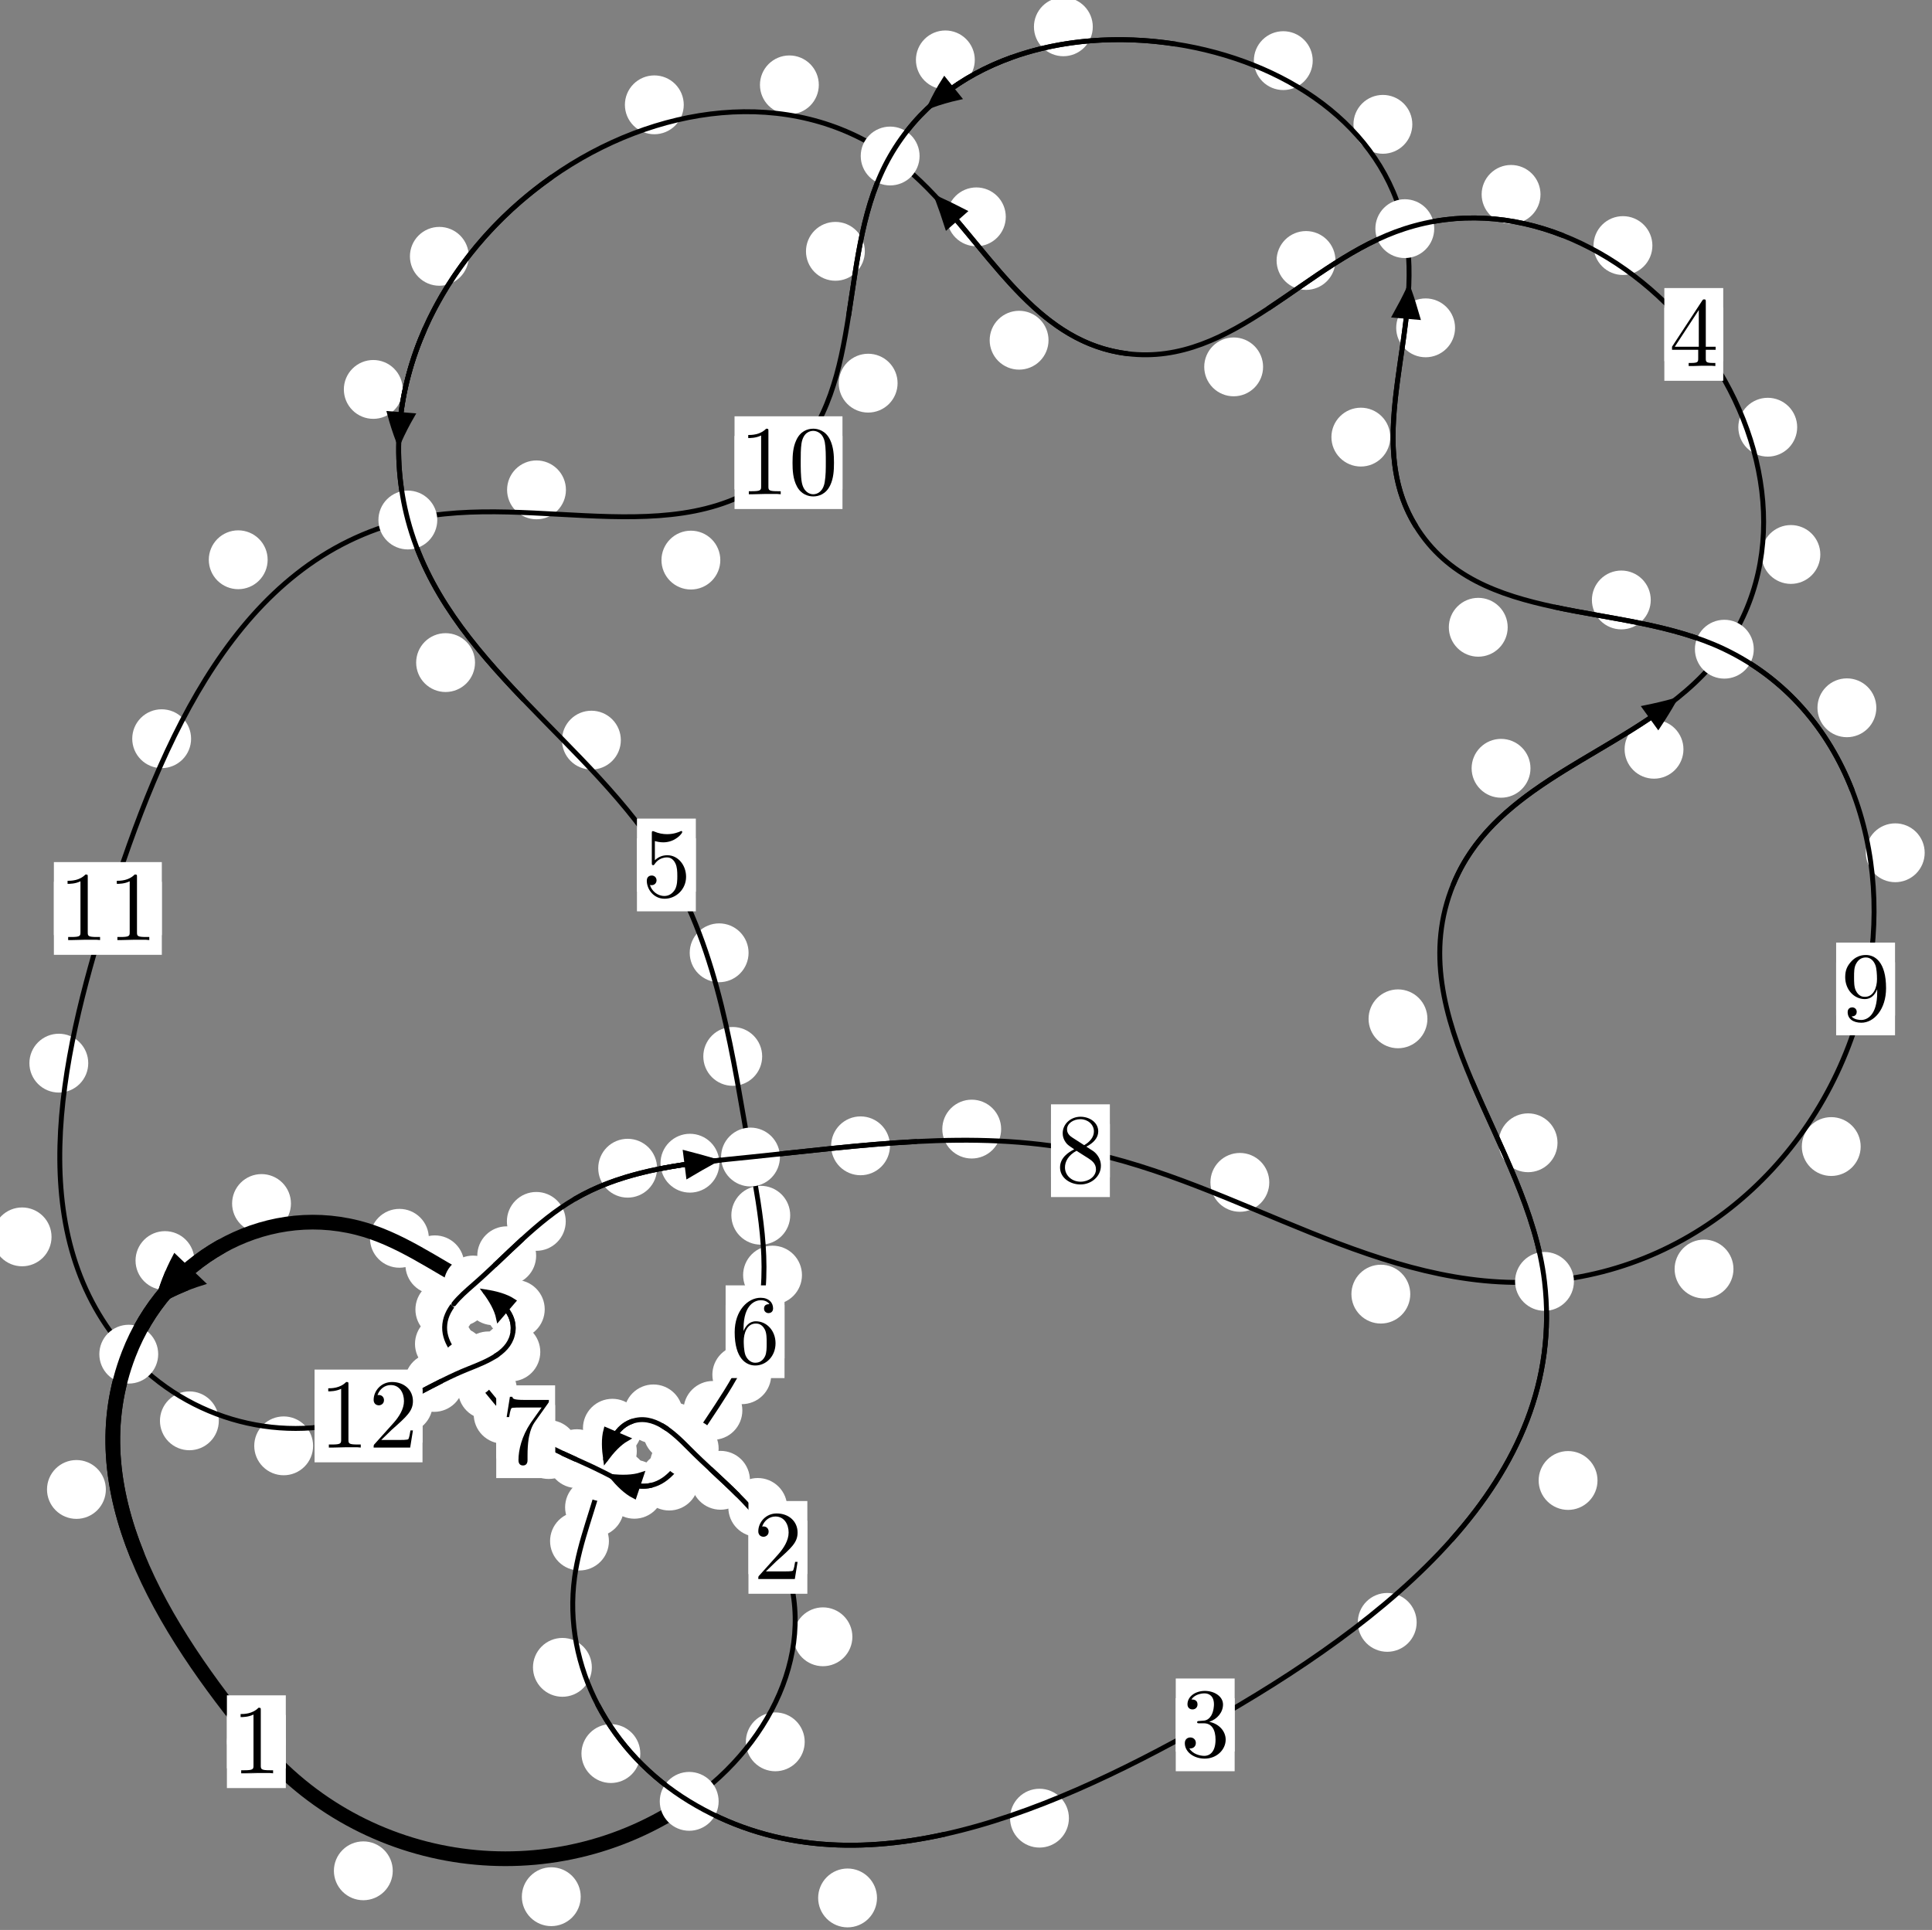 <?xml version="1.0"?>
<!-- Created by MetaPost 1.999 on 2021.07.06:0005 -->
<svg version="1.1" xmlns="http://www.w3.org/2000/svg" xmlns:xlink="http://www.w3.org/1999/xlink" width="196.227" height="196.067" viewBox="0 0 196.227 196.067">
<rect x="0" y="0" width="196.227" height="196.067" fill="#808080" stroke="none"/>
<!-- Original BoundingBox: -70.743317 -12.801743 125.484146 183.265686 -->
  <defs>
    <g transform="scale(0.01,0.01)" id="GLYPHcmr10_48">
      <path style="fill-rule: evenodd;" d="M460 -320C460 -400,455 -480,420 -554C374 -650,292 -666,250 -666C190 -666,117 -640,76 -547C44 -478,39 -400,39 -320C39 -245,43 -155,84 -79C127 2,200 22,249 22C303 22,379 1,423 -94C455 -163,460 -241,460 -320M249 -0C210 -0,151 -25,133 -121C122 -181,122 -273,122 -332C122 -396,122 -462,130 -516C149 -635,224 -644,249 -644C282 -644,348 -626,367 -527C377 -471,377 -395,377 -332C377 -257,377 -189,366 -125C351 -30,294 -0,249 -0"></path>
    </g>
    <g transform="scale(0.01,0.01)" id="GLYPHcmr10_49">
      <path style="fill-rule: evenodd;" d="M294 -640C294 -664,294 -666,271 -666C209 -602,121 -602,89 -602L89 -571C109 -571,168 -571,220 -597L220 -79C220 -43,217 -31,127 -31L95 -31L95 -0L257 -0L130 -3L217 -3L257 -3L297 -3L384 -3L419 -0L419 -31L387 -31C297 -31,294 -42,294 -79"></path>
    </g>
    <g transform="scale(0.01,0.01)" id="GLYPHcmr10_50">
      <path style="fill-rule: evenodd;" d="M127 -77L233 -180C389 -318,449 -372,449 -472C449 -586,359 -666,237 -666C124 -666,50 -574,50 -485C50 -429,100 -429,103 -429C120 -429,155 -441,155 -482C155 -508,137 -534,102 -534C94 -534,92 -534,89 -533C112 -598,166 -635,224 -635C315 -635,358 -554,358 -472C358 -392,308 -313,253 -251L61 -37C50 -26,50 -24,50 -0L421 -0L449 -174L424 -174C419 -144,412 -100,402 -85C395 -77,329 -77,307 -77"></path>
    </g>
    <g transform="scale(0.01,0.01)" id="GLYPHcmr10_51">
      <path style="fill-rule: evenodd;" d="M290 -352C372 -379,430 -449,430 -528C430 -610,342 -666,246 -666C145 -666,69 -606,69 -530C69 -497,91 -478,120 -478C151 -478,171 -500,171 -529C171 -579,124 -579,109 -579C140 -628,206 -641,242 -641C283 -641,338 -619,338 -529C338 -517,336 -459,310 -415C280 -367,246 -364,221 -363C213 -362,189 -360,182 -360C174 -359,167 -358,167 -348C167 -337,174 -337,191 -337L235 -337C317 -337,354 -269,354 -171C354 -35,285 -6,241 -6C198 -6,123 -23,88 -82C123 -77,154 -99,154 -137C154 -173,127 -193,98 -193C74 -193,42 -179,42 -135C42 -44,135 22,244 22C366 22,457 -69,457 -171C457 -253,394 -331,290 -352"></path>
    </g>
    <g transform="scale(0.01,0.01)" id="GLYPHcmr10_52">
      <path style="fill-rule: evenodd;" d="M294 -165L294 -78C294 -42,292 -31,218 -31L197 -31L197 -0L332 -0L238 -3L290 -3L332 -3L374 -3L427 -3L468 -0L468 -31L447 -31C373 -31,371 -42,371 -78L371 -165L471 -165L471 -196L371 -196L371 -651C371 -671,371 -677,355 -677C346 -677,343 -677,335 -665L28 -196L28 -165M300 -196L56 -196L300 -569"></path>
    </g>
    <g transform="scale(0.01,0.01)" id="GLYPHcmr10_53">
      <path style="fill-rule: evenodd;" d="M449 -201C449 -320,367 -420,259 -420C211 -420,168 -404,132 -369L132 -564C152 -558,185 -551,217 -551C340 -551,410 -642,410 -655C410 -661,407 -666,400 -666C399 -666,397 -666,392 -663C372 -654,323 -634,256 -634C216 -634,170 -641,123 -662C115 -665,113 -665,111 -665C101 -665,101 -657,101 -641L101 -345C101 -327,101 -319,115 -319C122 -319,124 -322,128 -328C139 -344,176 -398,257 -398C309 -398,334 -352,342 -334C358 -297,360 -258,360 -208C360 -173,360 -113,336 -71C312 -32,275 -6,229 -6C156 -6,99 -59,82 -118C85 -117,88 -116,99 -116C132 -116,149 -141,149 -165C149 -189,132 -214,99 -214C85 -214,50 -207,50 -161C50 -75,119 22,231 22C347 22,449 -74,449 -201"></path>
    </g>
    <g transform="scale(0.01,0.01)" id="GLYPHcmr10_54">
      <path style="fill-rule: evenodd;" d="M132 -328L132 -352C132 -605,256 -641,307 -641C331 -641,373 -635,395 -601C380 -601,340 -601,340 -556C340 -525,364 -510,386 -510C402 -510,432 -519,432 -558C432 -618,388 -666,305 -666C177 -666,42 -537,42 -316C42 -49,158 22,251 22C362 22,457 -72,457 -204C457 -331,368 -427,257 -427C189 -427,152 -376,132 -328M251 -6C188 -6,158 -66,152 -81C134 -128,134 -208,134 -226C134 -304,166 -404,256 -404C272 -404,318 -404,349 -342C367 -305,367 -254,367 -205C367 -157,367 -107,350 -71C320 -11,274 -6,251 -6"></path>
    </g>
    <g transform="scale(0.01,0.01)" id="GLYPHcmr10_55">
      <path style="fill-rule: evenodd;" d="M476 -609C485 -621,485 -623,485 -644L242 -644C120 -644,118 -657,114 -676L89 -676L56 -470L81 -470C84 -486,93 -549,106 -561C113 -567,191 -567,204 -567L411 -567C400 -551,321 -442,299 -409C209 -274,176 -135,176 -33C176 -23,176 22,222 22C268 22,268 -23,268 -33L268 -84C268 -139,271 -194,279 -248C283 -271,297 -357,341 -419"></path>
    </g>
    <g transform="scale(0.01,0.01)" id="GLYPHcmr10_56">
      <path style="fill-rule: evenodd;" d="M163 -457C117 -487,113 -521,113 -538C113 -599,178 -641,249 -641C322 -641,386 -589,386 -517C386 -460,347 -412,287 -377M309 -362C381 -399,430 -451,430 -517C430 -609,341 -666,250 -666C150 -666,69 -592,69 -499C69 -481,71 -436,113 -389C124 -377,161 -352,186 -335C128 -306,42 -250,42 -151C42 -45,144 22,249 22C362 22,457 -61,457 -168C457 -204,446 -249,408 -291C389 -312,373 -322,309 -362M209 -320L332 -242C360 -223,407 -193,407 -132C407 -58,332 -6,250 -6C164 -6,92 -68,92 -151C92 -209,124 -273,209 -320"></path>
    </g>
    <g transform="scale(0.01,0.01)" id="GLYPHcmr10_57">
      <path style="fill-rule: evenodd;" d="M367 -318L367 -286C367 -52,263 -6,205 -6C188 -6,134 -8,107 -42C151 -42,159 -71,159 -88C159 -119,135 -134,113 -134C97 -134,67 -125,67 -86C67 -19,121 22,206 22C335 22,457 -114,457 -329C457 -598,342 -666,253 -666C198 -666,149 -648,106 -603C65 -558,42 -516,42 -441C42 -316,130 -218,242 -218C303 -218,344 -260,367 -318M243 -241C227 -241,181 -241,150 -304C132 -341,132 -391,132 -440C132 -494,132 -541,153 -578C180 -628,218 -641,253 -641C299 -641,332 -607,349 -562C361 -530,365 -467,365 -421C365 -338,331 -241,243 -241"></path>
    </g>
  </defs>
  <path d="M39.891 190.057C39.891 189.264,39.576 188.504,39.016 187.943C38.455 187.383,37.695 187.068,36.902 187.068C36.109 187.068,35.349 187.383,34.789 187.943C34.228 188.504,33.913 189.264,33.913 190.057C33.913 190.849,34.228 191.609,34.789 192.17C35.349 192.73,36.109 193.045,36.902 193.045C37.695 193.045,38.455 192.73,39.016 192.17C39.576 191.609,39.891 190.849,39.891 190.057Z" style="fill: rgb(100%,100%,100%);stroke: none;"></path>
  <path d="M29.026 176.941C29.026 176.148,28.711 175.388,28.151 174.827C27.59 174.267,26.83 173.952,26.037 173.952C25.245 173.952,24.484 174.267,23.924 174.827C23.363 175.388,23.049 176.148,23.049 176.941C23.049 177.733,23.363 178.493,23.924 179.054C24.484 179.614,25.245 179.929,26.037 179.929C26.83 179.929,27.59 179.614,28.151 179.054C28.711 178.493,29.026 177.733,29.026 176.941Z" style="fill: rgb(100%,100%,100%);stroke: none;"></path>
  <path d="M81.731 176.954C81.731 176.161,81.416 175.401,80.856 174.84C80.295 174.28,79.535 173.965,78.743 173.965C77.95 173.965,77.19 174.28,76.629 174.84C76.069 175.401,75.754 176.161,75.754 176.954C75.754 177.746,76.069 178.507,76.629 179.067C77.19 179.628,77.95 179.943,78.743 179.943C79.535 179.943,80.295 179.628,80.856 179.067C81.416 178.507,81.731 177.746,81.731 176.954Z" style="fill: rgb(100%,100%,100%);stroke: none;"></path>
  <path d="M58.981 192.688C58.981 191.895,58.666 191.135,58.105 190.574C57.545 190.014,56.785 189.699,55.992 189.699C55.199 189.699,54.439 190.014,53.879 190.574C53.318 191.135,53.003 191.895,53.003 192.688C53.003 193.48,53.318 194.241,53.879 194.801C54.439 195.361,55.199 195.676,55.992 195.676C56.785 195.676,57.545 195.361,58.105 194.801C58.666 194.241,58.981 193.48,58.981 192.688Z" style="fill: rgb(100%,100%,100%);stroke: none;"></path>
  <path d="M79.952 153.142C79.952 152.349,79.637 151.589,79.076 151.028C78.516 150.468,77.756 150.153,76.963 150.153C76.17 150.153,75.41 150.468,74.85 151.028C74.289 151.589,73.974 152.349,73.974 153.142C73.974 153.934,74.289 154.695,74.85 155.255C75.41 155.815,76.17 156.13,76.963 156.13C77.756 156.13,78.516 155.815,79.076 155.255C79.637 154.695,79.952 153.934,79.952 153.142Z" style="fill: rgb(100%,100%,100%);stroke: none;"></path>
  <path d="M86.573 166.283C86.573 165.49,86.258 164.73,85.698 164.17C85.137 163.609,84.377 163.294,83.584 163.294C82.792 163.294,82.032 163.609,81.471 164.17C80.911 164.73,80.596 165.49,80.596 166.283C80.596 167.076,80.911 167.836,81.471 168.396C82.032 168.957,82.792 169.272,83.584 169.272C84.377 169.272,85.137 168.957,85.698 168.396C86.258 167.836,86.573 167.076,86.573 166.283Z" style="fill: rgb(100%,100%,100%);stroke: none;"></path>
  <path d="M71.31 145.456C71.31 144.663,70.995 143.903,70.434 143.343C69.874 142.782,69.114 142.467,68.321 142.467C67.528 142.467,66.768 142.782,66.208 143.343C65.647 143.903,65.332 144.663,65.332 145.456C65.332 146.249,65.647 147.009,66.208 147.569C66.768 148.13,67.528 148.445,68.321 148.445C69.114 148.445,69.874 148.13,70.434 147.569C70.995 147.009,71.31 146.249,71.31 145.456Z" style="fill: rgb(100%,100%,100%);stroke: none;"></path>
  <path d="M76.169 150.384C76.169 149.591,75.854 148.831,75.294 148.271C74.733 147.71,73.973 147.395,73.18 147.395C72.388 147.395,71.627 147.71,71.067 148.271C70.506 148.831,70.191 149.591,70.191 150.384C70.191 151.177,70.506 151.937,71.067 152.497C71.627 153.058,72.388 153.373,73.18 153.373C73.973 153.373,74.733 153.058,75.294 152.497C75.854 151.937,76.169 151.177,76.169 150.384Z" style="fill: rgb(100%,100%,100%);stroke: none;"></path>
  <path d="M65.187 145.094C65.187 144.302,64.872 143.542,64.312 142.981C63.751 142.421,62.991 142.106,62.198 142.106C61.406 142.106,60.645 142.421,60.085 142.981C59.525 143.542,59.21 144.302,59.21 145.094C59.21 145.887,59.525 146.647,60.085 147.208C60.645 147.768,61.406 148.083,62.198 148.083C62.991 148.083,63.751 147.768,64.312 147.208C64.872 146.647,65.187 145.887,65.187 145.094Z" style="fill: rgb(100%,100%,100%);stroke: none;"></path>
  <path d="M69.354 143.639C69.354 142.846,69.04 142.086,68.479 141.525C67.919 140.965,67.158 140.65,66.366 140.65C65.573 140.65,64.813 140.965,64.252 141.525C63.692 142.086,63.377 142.846,63.377 143.639C63.377 144.431,63.692 145.191,64.252 145.752C64.813 146.312,65.573 146.627,66.366 146.627C67.158 146.627,67.919 146.312,68.479 145.752C69.04 145.191,69.354 144.431,69.354 143.639Z" style="fill: rgb(100%,100%,100%);stroke: none;"></path>
  <path d="M63.374 153.13C63.374 152.338,63.059 151.578,62.498 151.017C61.938 150.457,61.178 150.142,60.385 150.142C59.592 150.142,58.832 150.457,58.272 151.017C57.711 151.578,57.396 152.338,57.396 153.13C57.396 153.923,57.711 154.683,58.272 155.244C58.832 155.804,59.592 156.119,60.385 156.119C61.178 156.119,61.938 155.804,62.498 155.244C63.059 154.683,63.374 153.923,63.374 153.13Z" style="fill: rgb(100%,100%,100%);stroke: none;"></path>
  <path d="M64.677 147.432C64.677 146.639,64.362 145.879,63.801 145.319C63.241 144.758,62.48 144.443,61.688 144.443C60.895 144.443,60.135 144.758,59.574 145.319C59.014 145.879,58.699 146.639,58.699 147.432C58.699 148.225,59.014 148.985,59.574 149.546C60.135 150.106,60.895 150.421,61.688 150.421C62.48 150.421,63.241 150.106,63.801 149.546C64.362 148.985,64.677 148.225,64.677 147.432Z" style="fill: rgb(100%,100%,100%);stroke: none;"></path>
  <path d="M60.111 169.388C60.111 168.595,59.796 167.835,59.235 167.274C58.675 166.714,57.915 166.399,57.122 166.399C56.329 166.399,55.569 166.714,55.009 167.274C54.448 167.835,54.133 168.595,54.133 169.388C54.133 170.18,54.448 170.941,55.009 171.501C55.569 172.062,56.329 172.376,57.122 172.376C57.915 172.376,58.675 172.062,59.235 171.501C59.796 170.941,60.111 170.18,60.111 169.388Z" style="fill: rgb(100%,100%,100%);stroke: none;"></path>
  <path d="M61.846 156.557C61.846 155.765,61.531 155.004,60.971 154.444C60.41 153.883,59.65 153.568,58.858 153.568C58.065 153.568,57.305 153.883,56.744 154.444C56.184 155.004,55.869 155.765,55.869 156.557C55.869 157.35,56.184 158.11,56.744 158.671C57.305 159.231,58.065 159.546,58.858 159.546C59.65 159.546,60.41 159.231,60.971 158.671C61.531 158.11,61.846 157.35,61.846 156.557Z" style="fill: rgb(100%,100%,100%);stroke: none;"></path>
  <path d="M89.074 192.813C89.074 192.02,88.759 191.26,88.199 190.7C87.639 190.139,86.878 189.824,86.086 189.824C85.293 189.824,84.533 190.139,83.972 190.7C83.412 191.26,83.097 192.02,83.097 192.813C83.097 193.606,83.412 194.366,83.972 194.926C84.533 195.487,85.293 195.802,86.086 195.802C86.878 195.802,87.639 195.487,88.199 194.926C88.759 194.366,89.074 193.606,89.074 192.813Z" style="fill: rgb(100%,100%,100%);stroke: none;"></path>
  <path d="M65.034 178.147C65.034 177.354,64.719 176.594,64.158 176.034C63.598 175.473,62.838 175.158,62.045 175.158C61.252 175.158,60.492 175.473,59.932 176.034C59.371 176.594,59.056 177.354,59.056 178.147C59.056 178.94,59.371 179.7,59.932 180.26C60.492 180.821,61.252 181.136,62.045 181.136C62.838 181.136,63.598 180.821,64.158 180.26C64.719 179.7,65.034 178.94,65.034 178.147Z" style="fill: rgb(100%,100%,100%);stroke: none;"></path>
  <path d="M143.885 164.819C143.885 164.026,143.57 163.266,143.01 162.705C142.45 162.145,141.689 161.83,140.897 161.83C140.104 161.83,139.344 162.145,138.783 162.705C138.223 163.266,137.908 164.026,137.908 164.819C137.908 165.611,138.223 166.371,138.783 166.932C139.344 167.492,140.104 167.807,140.897 167.807C141.689 167.807,142.45 167.492,143.01 166.932C143.57 166.371,143.885 165.611,143.885 164.819Z" style="fill: rgb(100%,100%,100%);stroke: none;"></path>
  <path d="M108.566 184.708C108.566 183.916,108.251 183.156,107.69 182.595C107.13 182.035,106.37 181.72,105.577 181.72C104.784 181.72,104.024 182.035,103.464 182.595C102.903 183.156,102.588 183.916,102.588 184.708C102.588 185.501,102.903 186.261,103.464 186.822C104.024 187.382,104.784 187.697,105.577 187.697C106.37 187.697,107.13 187.382,107.69 186.822C108.251 186.261,108.566 185.501,108.566 184.708Z" style="fill: rgb(100%,100%,100%);stroke: none;"></path>
  <path d="M158.191 116.096C158.191 115.303,157.876 114.543,157.316 113.982C156.755 113.422,155.995 113.107,155.202 113.107C154.41 113.107,153.649 113.422,153.089 113.982C152.528 114.543,152.214 115.303,152.214 116.096C152.214 116.888,152.528 117.649,153.089 118.209C153.649 118.77,154.41 119.084,155.202 119.084C155.995 119.084,156.755 118.77,157.316 118.209C157.876 117.649,158.191 116.888,158.191 116.096Z" style="fill: rgb(100%,100%,100%);stroke: none;"></path>
  <path d="M162.254 150.403C162.254 149.61,161.939 148.85,161.378 148.289C160.818 147.729,160.058 147.414,159.265 147.414C158.472 147.414,157.712 147.729,157.152 148.289C156.591 148.85,156.276 149.61,156.276 150.403C156.276 151.195,156.591 151.956,157.152 152.516C157.712 153.077,158.472 153.392,159.265 153.392C160.058 153.392,160.818 153.077,161.378 152.516C161.939 151.956,162.254 151.195,162.254 150.403Z" style="fill: rgb(100%,100%,100%);stroke: none;"></path>
  <path d="M155.446 78.052C155.446 77.259,155.131 76.499,154.57 75.939C154.01 75.378,153.25 75.063,152.457 75.063C151.664 75.063,150.904 75.378,150.344 75.939C149.783 76.499,149.468 77.259,149.468 78.052C149.468 78.845,149.783 79.605,150.344 80.165C150.904 80.726,151.664 81.041,152.457 81.041C153.25 81.041,154.01 80.726,154.57 80.165C155.131 79.605,155.446 78.845,155.446 78.052Z" style="fill: rgb(100%,100%,100%);stroke: none;"></path>
  <path d="M144.978 103.503C144.978 102.71,144.663 101.95,144.103 101.39C143.542 100.829,142.782 100.514,141.99 100.514C141.197 100.514,140.437 100.829,139.876 101.39C139.316 101.95,139.001 102.71,139.001 103.503C139.001 104.296,139.316 105.056,139.876 105.616C140.437 106.177,141.197 106.492,141.99 106.492C142.782 106.492,143.542 106.177,144.103 105.616C144.663 105.056,144.978 104.296,144.978 103.503Z" style="fill: rgb(100%,100%,100%);stroke: none;"></path>
  <path d="M184.884 56.329C184.884 55.537,184.569 54.777,184.009 54.216C183.448 53.656,182.688 53.341,181.895 53.341C181.103 53.341,180.343 53.656,179.782 54.216C179.222 54.777,178.907 55.537,178.907 56.329C178.907 57.122,179.222 57.882,179.782 58.443C180.343 59.003,181.103 59.318,181.895 59.318C182.688 59.318,183.448 59.003,184.009 58.443C184.569 57.882,184.884 57.122,184.884 56.329Z" style="fill: rgb(100%,100%,100%);stroke: none;"></path>
  <path d="M170.983 76.118C170.983 75.326,170.668 74.565,170.108 74.005C169.547 73.445,168.787 73.13,167.994 73.13C167.202 73.13,166.441 73.445,165.881 74.005C165.321 74.565,165.006 75.326,165.006 76.118C165.006 76.911,165.321 77.671,165.881 78.232C166.441 78.792,167.202 79.107,167.994 79.107C168.787 79.107,169.547 78.792,170.108 78.232C170.668 77.671,170.983 76.911,170.983 76.118Z" style="fill: rgb(100%,100%,100%);stroke: none;"></path>
  <path d="M167.828 24.948C167.828 24.155,167.513 23.395,166.952 22.835C166.392 22.274,165.632 21.959,164.839 21.959C164.046 21.959,163.286 22.274,162.726 22.835C162.165 23.395,161.85 24.155,161.85 24.948C161.85 25.741,162.165 26.501,162.726 27.061C163.286 27.622,164.046 27.937,164.839 27.937C165.632 27.937,166.392 27.622,166.952 27.061C167.513 26.501,167.828 25.741,167.828 24.948Z" style="fill: rgb(100%,100%,100%);stroke: none;"></path>
  <path d="M182.533 43.401C182.533 42.608,182.218 41.848,181.658 41.287C181.097 40.727,180.337 40.412,179.545 40.412C178.752 40.412,177.992 40.727,177.431 41.287C176.871 41.848,176.556 42.608,176.556 43.401C176.556 44.193,176.871 44.953,177.431 45.514C177.992 46.074,178.752 46.389,179.545 46.389C180.337 46.389,181.097 46.074,181.658 45.514C182.218 44.953,182.533 44.193,182.533 43.401Z" style="fill: rgb(100%,100%,100%);stroke: none;"></path>
  <path d="M135.636 26.463C135.636 25.67,135.322 24.91,134.761 24.349C134.201 23.789,133.44 23.474,132.648 23.474C131.855 23.474,131.095 23.789,130.534 24.349C129.974 24.91,129.659 25.67,129.659 26.463C129.659 27.255,129.974 28.016,130.534 28.576C131.095 29.136,131.855 29.451,132.648 29.451C133.44 29.451,134.201 29.136,134.761 28.576C135.322 28.016,135.636 27.255,135.636 26.463Z" style="fill: rgb(100%,100%,100%);stroke: none;"></path>
  <path d="M156.463 19.749C156.463 18.957,156.148 18.196,155.588 17.636C155.028 17.075,154.267 16.76,153.475 16.76C152.682 16.76,151.922 17.075,151.361 17.636C150.801 18.196,150.486 18.957,150.486 19.749C150.486 20.542,150.801 21.302,151.361 21.863C151.922 22.423,152.682 22.738,153.475 22.738C154.267 22.738,155.028 22.423,155.588 21.863C156.148 21.302,156.463 20.542,156.463 19.749Z" style="fill: rgb(100%,100%,100%);stroke: none;"></path>
  <path d="M106.495 34.563C106.495 33.77,106.18 33.01,105.62 32.45C105.059 31.889,104.299 31.574,103.506 31.574C102.714 31.574,101.953 31.889,101.393 32.45C100.833 33.01,100.518 33.77,100.518 34.563C100.518 35.356,100.833 36.116,101.393 36.676C101.953 37.237,102.714 37.552,103.506 37.552C104.299 37.552,105.059 37.237,105.62 36.676C106.18 36.116,106.495 35.356,106.495 34.563Z" style="fill: rgb(100%,100%,100%);stroke: none;"></path>
  <path d="M128.287 37.271C128.287 36.478,127.972 35.718,127.412 35.158C126.851 34.597,126.091 34.282,125.298 34.282C124.506 34.282,123.746 34.597,123.185 35.158C122.625 35.718,122.31 36.478,122.31 37.271C122.31 38.064,122.625 38.824,123.185 39.384C123.746 39.945,124.506 40.26,125.298 40.26C126.091 40.26,126.851 39.945,127.412 39.384C127.972 38.824,128.287 38.064,128.287 37.271Z" style="fill: rgb(100%,100%,100%);stroke: none;"></path>
  <path d="M83.164 8.622C83.164 7.829,82.849 7.069,82.289 6.508C81.728 5.948,80.968 5.633,80.175 5.633C79.383 5.633,78.622 5.948,78.062 6.508C77.501 7.069,77.186 7.829,77.186 8.622C77.186 9.414,77.501 10.174,78.062 10.735C78.622 11.295,79.383 11.61,80.175 11.61C80.968 11.61,81.728 11.295,82.289 10.735C82.849 10.174,83.164 9.414,83.164 8.622Z" style="fill: rgb(100%,100%,100%);stroke: none;"></path>
  <path d="M102.154 22.03C102.154 21.237,101.839 20.477,101.279 19.917C100.718 19.356,99.958 19.041,99.165 19.041C98.373 19.041,97.612 19.356,97.052 19.917C96.491 20.477,96.176 21.237,96.176 22.03C96.176 22.823,96.491 23.583,97.052 24.143C97.612 24.704,98.373 25.019,99.165 25.019C99.958 25.019,100.718 24.704,101.279 24.143C101.839 23.583,102.154 22.823,102.154 22.03Z" style="fill: rgb(100%,100%,100%);stroke: none;"></path>
  <path d="M47.612 26.04C47.612 25.247,47.297 24.487,46.737 23.927C46.176 23.366,45.416 23.051,44.624 23.051C43.831 23.051,43.071 23.366,42.51 23.927C41.95 24.487,41.635 25.247,41.635 26.04C41.635 26.833,41.95 27.593,42.51 28.153C43.071 28.714,43.831 29.029,44.624 29.029C45.416 29.029,46.176 28.714,46.737 28.153C47.297 27.593,47.612 26.833,47.612 26.04Z" style="fill: rgb(100%,100%,100%);stroke: none;"></path>
  <path d="M69.447 10.649C69.447 9.857,69.132 9.097,68.571 8.536C68.011 7.976,67.251 7.661,66.458 7.661C65.665 7.661,64.905 7.976,64.345 8.536C63.784 9.097,63.469 9.857,63.469 10.649C63.469 11.442,63.784 12.202,64.345 12.763C64.905 13.323,65.665 13.638,66.458 13.638C67.251 13.638,68.011 13.323,68.571 12.763C69.132 12.202,69.447 11.442,69.447 10.649Z" style="fill: rgb(100%,100%,100%);stroke: none;"></path>
  <path d="M48.246 67.313C48.246 66.521,47.931 65.761,47.37 65.2C46.81 64.64,46.049 64.325,45.257 64.325C44.464 64.325,43.704 64.64,43.143 65.2C42.583 65.761,42.268 66.521,42.268 67.313C42.268 68.106,42.583 68.866,43.143 69.427C43.704 69.987,44.464 70.302,45.257 70.302C46.049 70.302,46.81 69.987,47.37 69.427C47.931 68.866,48.246 68.106,48.246 67.313Z" style="fill: rgb(100%,100%,100%);stroke: none;"></path>
  <path d="M40.902 39.562C40.902 38.769,40.587 38.009,40.026 37.449C39.466 36.888,38.706 36.573,37.913 36.573C37.12 36.573,36.36 36.888,35.8 37.449C35.239 38.009,34.924 38.769,34.924 39.562C34.924 40.355,35.239 41.115,35.8 41.675C36.36 42.236,37.12 42.551,37.913 42.551C38.706 42.551,39.466 42.236,40.026 41.675C40.587 41.115,40.902 40.355,40.902 39.562Z" style="fill: rgb(100%,100%,100%);stroke: none;"></path>
  <path d="M76.03 96.795C76.03 96.003,75.715 95.243,75.154 94.682C74.594 94.122,73.834 93.807,73.041 93.807C72.248 93.807,71.488 94.122,70.928 94.682C70.367 95.243,70.052 96.003,70.052 96.795C70.052 97.588,70.367 98.348,70.928 98.909C71.488 99.469,72.248 99.784,73.041 99.784C73.834 99.784,74.594 99.469,75.154 98.909C75.715 98.348,76.03 97.588,76.03 96.795Z" style="fill: rgb(100%,100%,100%);stroke: none;"></path>
  <path d="M63.056 75.191C63.056 74.398,62.741 73.638,62.181 73.077C61.62 72.517,60.86 72.202,60.068 72.202C59.275 72.202,58.515 72.517,57.954 73.077C57.394 73.638,57.079 74.398,57.079 75.191C57.079 75.983,57.394 76.744,57.954 77.304C58.515 77.865,59.275 78.179,60.068 78.179C60.86 78.179,61.62 77.865,62.181 77.304C62.741 76.744,63.056 75.983,63.056 75.191Z" style="fill: rgb(100%,100%,100%);stroke: none;"></path>
  <path d="M80.258 123.458C80.258 122.665,79.944 121.905,79.383 121.344C78.823 120.784,78.062 120.469,77.27 120.469C76.477 120.469,75.717 120.784,75.156 121.344C74.596 121.905,74.281 122.665,74.281 123.458C74.281 124.25,74.596 125.01,75.156 125.571C75.717 126.131,76.477 126.446,77.27 126.446C78.062 126.446,78.823 126.131,79.383 125.571C79.944 125.01,80.258 124.25,80.258 123.458Z" style="fill: rgb(100%,100%,100%);stroke: none;"></path>
  <path d="M77.411 107.32C77.411 106.528,77.096 105.768,76.535 105.207C75.975 104.647,75.215 104.332,74.422 104.332C73.629 104.332,72.869 104.647,72.309 105.207C71.748 105.768,71.433 106.528,71.433 107.32C71.433 108.113,71.748 108.873,72.309 109.434C72.869 109.994,73.629 110.309,74.422 110.309C75.215 110.309,75.975 109.994,76.535 109.434C77.096 108.873,77.411 108.113,77.411 107.32Z" style="fill: rgb(100%,100%,100%);stroke: none;"></path>
  <path d="M78.331 139.662C78.331 138.869,78.016 138.109,77.455 137.548C76.895 136.988,76.135 136.673,75.342 136.673C74.549 136.673,73.789 136.988,73.229 137.548C72.668 138.109,72.353 138.869,72.353 139.662C72.353 140.454,72.668 141.214,73.229 141.775C73.789 142.335,74.549 142.65,75.342 142.65C76.135 142.65,76.895 142.335,77.455 141.775C78.016 141.214,78.331 140.454,78.331 139.662Z" style="fill: rgb(100%,100%,100%);stroke: none;"></path>
  <path d="M81.453 129.537C81.453 128.745,81.138 127.984,80.578 127.424C80.017 126.863,79.257 126.549,78.465 126.549C77.672 126.549,76.912 126.863,76.351 127.424C75.791 127.984,75.476 128.745,75.476 129.537C75.476 130.33,75.791 131.09,76.351 131.651C76.912 132.211,77.672 132.526,78.465 132.526C79.257 132.526,80.017 132.211,80.578 131.651C81.138 131.09,81.453 130.33,81.453 129.537Z" style="fill: rgb(100%,100%,100%);stroke: none;"></path>
  <path d="M72.002 148.746C72.002 147.953,71.687 147.193,71.126 146.632C70.566 146.072,69.806 145.757,69.013 145.757C68.22 145.757,67.46 146.072,66.9 146.632C66.339 147.193,66.024 147.953,66.024 148.746C66.024 149.538,66.339 150.298,66.9 150.859C67.46 151.419,68.22 151.734,69.013 151.734C69.806 151.734,70.566 151.419,71.126 150.859C71.687 150.298,72.002 149.538,72.002 148.746Z" style="fill: rgb(100%,100%,100%);stroke: none;"></path>
  <path d="M75.398 143.284C75.398 142.491,75.083 141.731,74.523 141.171C73.962 140.61,73.202 140.295,72.409 140.295C71.617 140.295,70.857 140.61,70.296 141.171C69.736 141.731,69.421 142.491,69.421 143.284C69.421 144.077,69.736 144.837,70.296 145.397C70.857 145.958,71.617 146.273,72.409 146.273C73.202 146.273,73.962 145.958,74.523 145.397C75.083 144.837,75.398 144.077,75.398 143.284Z" style="fill: rgb(100%,100%,100%);stroke: none;"></path>
  <path d="M67.416 151.298C67.416 150.505,67.101 149.745,66.54 149.185C65.98 148.624,65.22 148.309,64.427 148.309C63.634 148.309,62.874 148.624,62.314 149.185C61.753 149.745,61.438 150.505,61.438 151.298C61.438 152.091,61.753 152.851,62.314 153.411C62.874 153.972,63.634 154.287,64.427 154.287C65.22 154.287,65.98 153.972,66.54 153.411C67.101 152.851,67.416 152.091,67.416 151.298Z" style="fill: rgb(100%,100%,100%);stroke: none;"></path>
  <path d="M70.957 150.463C70.957 149.67,70.642 148.91,70.081 148.349C69.521 147.789,68.761 147.474,67.968 147.474C67.175 147.474,66.415 147.789,65.855 148.349C65.294 148.91,64.979 149.67,64.979 150.463C64.979 151.255,65.294 152.016,65.855 152.576C66.415 153.136,67.175 153.451,67.968 153.451C68.761 153.451,69.521 153.136,70.081 152.576C70.642 152.016,70.957 151.255,70.957 150.463Z" style="fill: rgb(100%,100%,100%);stroke: none;"></path>
  <path d="M61.571 148.188C61.571 147.395,61.256 146.635,60.696 146.074C60.136 145.514,59.375 145.199,58.583 145.199C57.79 145.199,57.03 145.514,56.469 146.074C55.909 146.635,55.594 147.395,55.594 148.188C55.594 148.98,55.909 149.74,56.469 150.301C57.03 150.861,57.79 151.176,58.583 151.176C59.375 151.176,60.136 150.861,60.696 150.301C61.256 149.74,61.571 148.98,61.571 148.188Z" style="fill: rgb(100%,100%,100%);stroke: none;"></path>
  <path d="M65.776 150.335C65.776 149.542,65.461 148.782,64.9 148.221C64.34 147.661,63.58 147.346,62.787 147.346C61.994 147.346,61.234 147.661,60.674 148.221C60.113 148.782,59.798 149.542,59.798 150.335C59.798 151.127,60.113 151.887,60.674 152.448C61.234 153.008,61.994 153.323,62.787 153.323C63.58 153.323,64.34 153.008,64.9 152.448C65.461 151.887,65.776 151.127,65.776 150.335Z" style="fill: rgb(100%,100%,100%);stroke: none;"></path>
  <path d="M54.091 143.676C54.091 142.883,53.777 142.123,53.216 141.563C52.656 141.002,51.895 140.687,51.103 140.687C50.31 140.687,49.55 141.002,48.989 141.563C48.429 142.123,48.114 142.883,48.114 143.676C48.114 144.469,48.429 145.229,48.989 145.789C49.55 146.35,50.31 146.665,51.103 146.665C51.895 146.665,52.656 146.35,53.216 145.789C53.777 145.229,54.091 144.469,54.091 143.676Z" style="fill: rgb(100%,100%,100%);stroke: none;"></path>
  <path d="M58.714 147.259C58.714 146.467,58.399 145.707,57.838 145.146C57.278 144.586,56.518 144.271,55.725 144.271C54.932 144.271,54.172 144.586,53.612 145.146C53.051 145.707,52.736 146.467,52.736 147.259C52.736 148.052,53.051 148.812,53.612 149.373C54.172 149.933,54.932 150.248,55.725 150.248C56.518 150.248,57.278 149.933,57.838 149.373C58.399 148.812,58.714 148.052,58.714 147.259Z" style="fill: rgb(100%,100%,100%);stroke: none;"></path>
  <path d="M49.421 137.811C49.421 137.019,49.106 136.258,48.546 135.698C47.985 135.137,47.225 134.822,46.432 134.822C45.64 134.822,44.88 135.137,44.319 135.698C43.759 136.258,43.444 137.019,43.444 137.811C43.444 138.604,43.759 139.364,44.319 139.925C44.88 140.485,45.64 140.8,46.432 140.8C47.225 140.8,47.985 140.485,48.546 139.925C49.106 139.364,49.421 138.604,49.421 137.811Z" style="fill: rgb(100%,100%,100%);stroke: none;"></path>
  <path d="M52.497 141.202C52.497 140.409,52.182 139.649,51.621 139.088C51.061 138.528,50.301 138.213,49.508 138.213C48.715 138.213,47.955 138.528,47.395 139.088C46.834 139.649,46.519 140.409,46.519 141.202C46.519 141.994,46.834 142.755,47.395 143.315C47.955 143.876,48.715 144.19,49.508 144.19C50.301 144.19,51.061 143.876,51.621 143.315C52.182 142.755,52.497 141.994,52.497 141.202Z" style="fill: rgb(100%,100%,100%);stroke: none;"></path>
  <path d="M48.17 133.032C48.17 132.239,47.855 131.479,47.295 130.918C46.734 130.358,45.974 130.043,45.182 130.043C44.389 130.043,43.629 130.358,43.068 130.918C42.508 131.479,42.193 132.239,42.193 133.032C42.193 133.824,42.508 134.585,43.068 135.145C43.629 135.706,44.389 136.021,45.182 136.021C45.974 136.021,46.734 135.706,47.295 135.145C47.855 134.585,48.17 133.824,48.17 133.032Z" style="fill: rgb(100%,100%,100%);stroke: none;"></path>
  <path d="M48.127 136.528C48.127 135.735,47.812 134.975,47.252 134.415C46.691 133.854,45.931 133.539,45.139 133.539C44.346 133.539,43.586 133.854,43.025 134.415C42.465 134.975,42.15 135.735,42.15 136.528C42.15 137.321,42.465 138.081,43.025 138.641C43.586 139.202,44.346 139.517,45.139 139.517C45.931 139.517,46.691 139.202,47.252 138.641C47.812 138.081,48.127 137.321,48.127 136.528Z" style="fill: rgb(100%,100%,100%);stroke: none;"></path>
  <path d="M54.454 127.573C54.454 126.78,54.139 126.02,53.578 125.46C53.018 124.899,52.258 124.584,51.465 124.584C50.672 124.584,49.912 124.899,49.352 125.46C48.791 126.02,48.476 126.78,48.476 127.573C48.476 128.366,48.791 129.126,49.352 129.686C49.912 130.247,50.672 130.562,51.465 130.562C52.258 130.562,53.018 130.247,53.578 129.686C54.139 129.126,54.454 128.366,54.454 127.573Z" style="fill: rgb(100%,100%,100%);stroke: none;"></path>
  <path d="M49.665 131.742C49.665 130.95,49.35 130.19,48.789 129.629C48.229 129.069,47.469 128.754,46.676 128.754C45.883 128.754,45.123 129.069,44.563 129.629C44.002 130.19,43.687 130.95,43.687 131.742C43.687 132.535,44.002 133.295,44.563 133.856C45.123 134.416,45.883 134.731,46.676 134.731C47.469 134.731,48.229 134.416,48.789 133.856C49.35 133.295,49.665 132.535,49.665 131.742Z" style="fill: rgb(100%,100%,100%);stroke: none;"></path>
  <path d="M66.738 118.679C66.738 117.887,66.423 117.127,65.863 116.566C65.302 116.006,64.542 115.691,63.75 115.691C62.957 115.691,62.197 116.006,61.636 116.566C61.076 117.127,60.761 117.887,60.761 118.679C60.761 119.472,61.076 120.232,61.636 120.793C62.197 121.353,62.957 121.668,63.75 121.668C64.542 121.668,65.302 121.353,65.863 120.793C66.423 120.232,66.738 119.472,66.738 118.679Z" style="fill: rgb(100%,100%,100%);stroke: none;"></path>
  <path d="M57.461 124.082C57.461 123.289,57.146 122.529,56.585 121.968C56.025 121.408,55.265 121.093,54.472 121.093C53.679 121.093,52.919 121.408,52.359 121.968C51.798 122.529,51.483 123.289,51.483 124.082C51.483 124.874,51.798 125.635,52.359 126.195C52.919 126.756,53.679 127.071,54.472 127.071C55.265 127.071,56.025 126.756,56.585 126.195C57.146 125.635,57.461 124.874,57.461 124.082Z" style="fill: rgb(100%,100%,100%);stroke: none;"></path>
  <path d="M90.392 116.405C90.392 115.612,90.078 114.852,89.517 114.291C88.957 113.731,88.196 113.416,87.404 113.416C86.611 113.416,85.851 113.731,85.29 114.291C84.73 114.852,84.415 115.612,84.415 116.405C84.415 117.197,84.73 117.957,85.29 118.518C85.851 119.078,86.611 119.393,87.404 119.393C88.196 119.393,88.957 119.078,89.517 118.518C90.078 117.957,90.392 117.197,90.392 116.405Z" style="fill: rgb(100%,100%,100%);stroke: none;"></path>
  <path d="M73.064 118.17C73.064 117.378,72.749 116.618,72.188 116.057C71.628 115.497,70.868 115.182,70.075 115.182C69.282 115.182,68.522 115.497,67.962 116.057C67.401 116.618,67.086 117.378,67.086 118.17C67.086 118.963,67.401 119.723,67.962 120.284C68.522 120.844,69.282 121.159,70.075 121.159C70.868 121.159,71.628 120.844,72.188 120.284C72.749 119.723,73.064 118.963,73.064 118.17Z" style="fill: rgb(100%,100%,100%);stroke: none;"></path>
  <path d="M128.917 120.117C128.917 119.325,128.602 118.565,128.041 118.004C127.481 117.444,126.721 117.129,125.928 117.129C125.135 117.129,124.375 117.444,123.815 118.004C123.254 118.565,122.939 119.325,122.939 120.117C122.939 120.91,123.254 121.67,123.815 122.231C124.375 122.791,125.135 123.106,125.928 123.106C126.721 123.106,127.481 122.791,128.041 122.231C128.602 121.67,128.917 120.91,128.917 120.117Z" style="fill: rgb(100%,100%,100%);stroke: none;"></path>
  <path d="M101.683 114.705C101.683 113.913,101.368 113.153,100.808 112.592C100.247 112.032,99.487 111.717,98.694 111.717C97.902 111.717,97.141 112.032,96.581 112.592C96.02 113.153,95.706 113.913,95.706 114.705C95.706 115.498,96.02 116.258,96.581 116.819C97.141 117.379,97.902 117.694,98.694 117.694C99.487 117.694,100.247 117.379,100.808 116.819C101.368 116.258,101.683 115.498,101.683 114.705Z" style="fill: rgb(100%,100%,100%);stroke: none;"></path>
  <path d="M176.062 128.92C176.062 128.128,175.747 127.368,175.187 126.807C174.626 126.247,173.866 125.932,173.074 125.932C172.281 125.932,171.521 126.247,170.96 126.807C170.4 127.368,170.085 128.128,170.085 128.92C170.085 129.713,170.4 130.473,170.96 131.034C171.521 131.594,172.281 131.909,173.074 131.909C173.866 131.909,174.626 131.594,175.187 131.034C175.747 130.473,176.062 129.713,176.062 128.92Z" style="fill: rgb(100%,100%,100%);stroke: none;"></path>
  <path d="M143.236 131.471C143.236 130.679,142.921 129.918,142.361 129.358C141.8 128.798,141.04 128.483,140.247 128.483C139.455 128.483,138.695 128.798,138.134 129.358C137.574 129.918,137.259 130.679,137.259 131.471C137.259 132.264,137.574 133.024,138.134 133.585C138.695 134.145,139.455 134.46,140.247 134.46C141.04 134.46,141.8 134.145,142.361 133.585C142.921 133.024,143.236 132.264,143.236 131.471Z" style="fill: rgb(100%,100%,100%);stroke: none;"></path>
  <path d="M195.484 86.634C195.484 85.841,195.169 85.081,194.609 84.52C194.048 83.96,193.288 83.645,192.495 83.645C191.703 83.645,190.943 83.96,190.382 84.52C189.822 85.081,189.507 85.841,189.507 86.634C189.507 87.426,189.822 88.186,190.382 88.747C190.943 89.307,191.703 89.622,192.495 89.622C193.288 89.622,194.048 89.307,194.609 88.747C195.169 88.186,195.484 87.426,195.484 86.634Z" style="fill: rgb(100%,100%,100%);stroke: none;"></path>
  <path d="M188.983 116.478C188.983 115.686,188.668 114.926,188.108 114.365C187.547 113.805,186.787 113.49,185.994 113.49C185.202 113.49,184.442 113.805,183.881 114.365C183.321 114.926,183.006 115.686,183.006 116.478C183.006 117.271,183.321 118.031,183.881 118.592C184.442 119.152,185.202 119.467,185.994 119.467C186.787 119.467,187.547 119.152,188.108 118.592C188.668 118.031,188.983 117.271,188.983 116.478Z" style="fill: rgb(100%,100%,100%);stroke: none;"></path>
  <path d="M167.662 60.951C167.662 60.158,167.347 59.398,166.787 58.837C166.226 58.277,165.466 57.962,164.674 57.962C163.881 57.962,163.121 58.277,162.56 58.837C162 59.398,161.685 60.158,161.685 60.951C161.685 61.743,162 62.504,162.56 63.064C163.121 63.625,163.881 63.939,164.674 63.939C165.466 63.939,166.226 63.625,166.787 63.064C167.347 62.504,167.662 61.743,167.662 60.951Z" style="fill: rgb(100%,100%,100%);stroke: none;"></path>
  <path d="M190.572 71.904C190.572 71.112,190.257 70.352,189.696 69.791C189.136 69.231,188.376 68.916,187.583 68.916C186.79 68.916,186.03 69.231,185.47 69.791C184.909 70.352,184.594 71.112,184.594 71.904C184.594 72.697,184.909 73.457,185.47 74.018C186.03 74.578,186.79 74.893,187.583 74.893C188.376 74.893,189.136 74.578,189.696 74.018C190.257 73.457,190.572 72.697,190.572 71.904Z" style="fill: rgb(100%,100%,100%);stroke: none;"></path>
  <path d="M141.206 44.407C141.206 43.614,140.891 42.854,140.33 42.294C139.77 41.733,139.01 41.418,138.217 41.418C137.424 41.418,136.664 41.733,136.104 42.294C135.543 42.854,135.228 43.614,135.228 44.407C135.228 45.2,135.543 45.96,136.104 46.52C136.664 47.081,137.424 47.396,138.217 47.396C139.01 47.396,139.77 47.081,140.33 46.52C140.891 45.96,141.206 45.2,141.206 44.407Z" style="fill: rgb(100%,100%,100%);stroke: none;"></path>
  <path d="M153.131 63.725C153.131 62.932,152.816 62.172,152.255 61.612C151.695 61.051,150.935 60.736,150.142 60.736C149.349 60.736,148.589 61.051,148.029 61.612C147.468 62.172,147.153 62.932,147.153 63.725C147.153 64.518,147.468 65.278,148.029 65.838C148.589 66.399,149.349 66.714,150.142 66.714C150.935 66.714,151.695 66.399,152.255 65.838C152.816 65.278,153.131 64.518,153.131 63.725Z" style="fill: rgb(100%,100%,100%);stroke: none;"></path>
  <path d="M143.445 12.632C143.445 11.839,143.13 11.079,142.569 10.518C142.009 9.958,141.249 9.643,140.456 9.643C139.663 9.643,138.903 9.958,138.343 10.518C137.782 11.079,137.467 11.839,137.467 12.632C137.467 13.424,137.782 14.185,138.343 14.745C138.903 15.305,139.663 15.62,140.456 15.62C141.249 15.62,142.009 15.305,142.569 14.745C143.13 14.185,143.445 13.424,143.445 12.632Z" style="fill: rgb(100%,100%,100%);stroke: none;"></path>
  <path d="M147.785 33.306C147.785 32.513,147.47 31.753,146.91 31.193C146.349 30.632,145.589 30.317,144.797 30.317C144.004 30.317,143.244 30.632,142.683 31.193C142.123 31.753,141.808 32.513,141.808 33.306C141.808 34.099,142.123 34.859,142.683 35.419C143.244 35.98,144.004 36.295,144.797 36.295C145.589 36.295,146.349 35.98,146.91 35.419C147.47 34.859,147.785 34.099,147.785 33.306Z" style="fill: rgb(100%,100%,100%);stroke: none;"></path>
  <path d="M110.991 2.723C110.991 1.93,110.676 1.17,110.116 0.61C109.555 0.049,108.795 -0.266,108.002 -0.266C107.21 -0.266,106.45 0.049,105.889 0.61C105.329 1.17,105.014 1.93,105.014 2.723C105.014 3.516,105.329 4.276,105.889 4.836C106.45 5.397,107.21 5.712,108.002 5.712C108.795 5.712,109.555 5.397,110.116 4.836C110.676 4.276,110.991 3.516,110.991 2.723Z" style="fill: rgb(100%,100%,100%);stroke: none;"></path>
  <path d="M133.328 6.159C133.328 5.367,133.013 4.606,132.452 4.046C131.892 3.485,131.132 3.171,130.339 3.171C129.546 3.171,128.786 3.485,128.226 4.046C127.665 4.606,127.35 5.367,127.35 6.159C127.35 6.952,127.665 7.712,128.226 8.273C128.786 8.833,129.546 9.148,130.339 9.148C131.132 9.148,131.892 8.833,132.452 8.273C133.013 7.712,133.328 6.952,133.328 6.159Z" style="fill: rgb(100%,100%,100%);stroke: none;"></path>
  <path d="M87.839 25.532C87.839 24.74,87.524 23.979,86.963 23.419C86.403 22.858,85.643 22.543,84.85 22.543C84.057 22.543,83.297 22.858,82.737 23.419C82.176 23.979,81.861 24.74,81.861 25.532C81.861 26.325,82.176 27.085,82.737 27.646C83.297 28.206,84.057 28.521,84.85 28.521C85.643 28.521,86.403 28.206,86.963 27.646C87.524 27.085,87.839 26.325,87.839 25.532Z" style="fill: rgb(100%,100%,100%);stroke: none;"></path>
  <path d="M99.006 6.085C99.006 5.292,98.691 4.532,98.13 3.972C97.57 3.411,96.81 3.096,96.017 3.096C95.224 3.096,94.464 3.411,93.904 3.972C93.343 4.532,93.028 5.292,93.028 6.085C93.028 6.878,93.343 7.638,93.904 8.198C94.464 8.759,95.224 9.074,96.017 9.074C96.81 9.074,97.57 8.759,98.13 8.198C98.691 7.638,99.006 6.878,99.006 6.085Z" style="fill: rgb(100%,100%,100%);stroke: none;"></path>
  <path d="M73.16 56.9C73.16 56.108,72.845 55.347,72.285 54.787C71.724 54.226,70.964 53.912,70.172 53.912C69.379 53.912,68.619 54.226,68.058 54.787C67.498 55.347,67.183 56.108,67.183 56.9C67.183 57.693,67.498 58.453,68.058 59.014C68.619 59.574,69.379 59.889,70.172 59.889C70.964 59.889,71.724 59.574,72.285 59.014C72.845 58.453,73.16 57.693,73.16 56.9Z" style="fill: rgb(100%,100%,100%);stroke: none;"></path>
  <path d="M91.165 38.926C91.165 38.133,90.85 37.373,90.29 36.812C89.73 36.252,88.969 35.937,88.177 35.937C87.384 35.937,86.624 36.252,86.063 36.812C85.503 37.373,85.188 38.133,85.188 38.926C85.188 39.718,85.503 40.478,86.063 41.039C86.624 41.599,87.384 41.914,88.177 41.914C88.969 41.914,89.73 41.599,90.29 41.039C90.85 40.478,91.165 39.718,91.165 38.926Z" style="fill: rgb(100%,100%,100%);stroke: none;"></path>
  <path d="M27.184 56.867C27.184 56.074,26.869 55.314,26.309 54.754C25.749 54.193,24.988 53.878,24.196 53.878C23.403 53.878,22.643 54.193,22.082 54.754C21.522 55.314,21.207 56.074,21.207 56.867C21.207 57.66,21.522 58.42,22.082 58.98C22.643 59.541,23.403 59.856,24.196 59.856C24.988 59.856,25.749 59.541,26.309 58.98C26.869 58.42,27.184 57.66,27.184 56.867Z" style="fill: rgb(100%,100%,100%);stroke: none;"></path>
  <path d="M57.48 49.765C57.48 48.972,57.165 48.212,56.605 47.652C56.044 47.091,55.284 46.776,54.491 46.776C53.699 46.776,52.939 47.091,52.378 47.652C51.818 48.212,51.503 48.972,51.503 49.765C51.503 50.558,51.818 51.318,52.378 51.878C52.939 52.439,53.699 52.754,54.491 52.754C55.284 52.754,56.044 52.439,56.605 51.878C57.165 51.318,57.48 50.558,57.48 49.765Z" style="fill: rgb(100%,100%,100%);stroke: none;"></path>
  <path d="M8.963 108.006C8.963 107.213,8.648 106.453,8.088 105.893C7.527 105.332,6.767 105.017,5.975 105.017C5.182 105.017,4.422 105.332,3.861 105.893C3.301 106.453,2.986 107.213,2.986 108.006C2.986 108.799,3.301 109.559,3.861 110.119C4.422 110.68,5.182 110.995,5.975 110.995C6.767 110.995,7.527 110.68,8.088 110.119C8.648 109.559,8.963 108.799,8.963 108.006Z" style="fill: rgb(100%,100%,100%);stroke: none;"></path>
  <path d="M19.408 75.046C19.408 74.253,19.093 73.493,18.533 72.933C17.972 72.372,17.212 72.057,16.419 72.057C15.627 72.057,14.866 72.372,14.306 72.933C13.745 73.493,13.431 74.253,13.431 75.046C13.431 75.839,13.745 76.599,14.306 77.159C14.866 77.72,15.627 78.035,16.419 78.035C17.212 78.035,17.972 77.72,18.533 77.159C19.093 76.599,19.408 75.839,19.408 75.046Z" style="fill: rgb(100%,100%,100%);stroke: none;"></path>
  <path d="M22.223 144.343C22.223 143.55,21.908 142.79,21.348 142.229C20.787 141.669,20.027 141.354,19.235 141.354C18.442 141.354,17.682 141.669,17.121 142.229C16.561 142.79,16.246 143.55,16.246 144.343C16.246 145.135,16.561 145.896,17.121 146.456C17.682 147.017,18.442 147.331,19.235 147.331C20.027 147.331,20.787 147.017,21.348 146.456C21.908 145.896,22.223 145.135,22.223 144.343Z" style="fill: rgb(100%,100%,100%);stroke: none;"></path>
  <path d="M5.234 125.655C5.234 124.862,4.919 124.102,4.359 123.541C3.798 122.981,3.038 122.666,2.245 122.666C1.453 122.666,0.693 122.981,0.132 123.541C-0.428 124.102,-0.743 124.862,-0.743 125.655C-0.743 126.447,-0.428 127.207,0.132 127.768C0.693 128.328,1.453 128.643,2.245 128.643C3.038 128.643,3.798 128.328,4.359 127.768C4.919 127.207,5.234 126.447,5.234 125.655Z" style="fill: rgb(100%,100%,100%);stroke: none;"></path>
  <path d="M43.951 142.603C43.951 141.811,43.636 141.051,43.076 140.49C42.515 139.93,41.755 139.615,40.962 139.615C40.17 139.615,39.41 139.93,38.849 140.49C38.289 141.051,37.974 141.811,37.974 142.603C37.974 143.396,38.289 144.156,38.849 144.717C39.41 145.277,40.17 145.592,40.962 145.592C41.755 145.592,42.515 145.277,43.076 144.717C43.636 144.156,43.951 143.396,43.951 142.603Z" style="fill: rgb(100%,100%,100%);stroke: none;"></path>
  <path d="M31.8 146.885C31.8 146.092,31.485 145.332,30.925 144.771C30.365 144.211,29.604 143.896,28.812 143.896C28.019 143.896,27.259 144.211,26.698 144.771C26.138 145.332,25.823 146.092,25.823 146.885C25.823 147.677,26.138 148.438,26.698 148.998C27.259 149.559,28.019 149.873,28.812 149.873C29.604 149.873,30.365 149.559,30.925 148.998C31.485 148.438,31.8 147.677,31.8 146.885Z" style="fill: rgb(100%,100%,100%);stroke: none;"></path>
  <path d="M52.591 138.253C52.591 137.46,52.276 136.7,51.716 136.14C51.155 135.579,50.395 135.264,49.602 135.264C48.81 135.264,48.049 135.579,47.489 136.14C46.928 136.7,46.614 137.46,46.614 138.253C46.614 139.046,46.928 139.806,47.489 140.366C48.049 140.927,48.81 141.242,49.602 141.242C50.395 141.242,51.155 140.927,51.716 140.366C52.276 139.806,52.591 139.046,52.591 138.253Z" style="fill: rgb(100%,100%,100%);stroke: none;"></path>
  <path d="M47.077 140.443C47.077 139.65,46.762 138.89,46.202 138.329C45.642 137.769,44.881 137.454,44.089 137.454C43.296 137.454,42.536 137.769,41.975 138.329C41.415 138.89,41.1 139.65,41.1 140.443C41.1 141.235,41.415 141.995,41.975 142.556C42.536 143.116,43.296 143.431,44.089 143.431C44.881 143.431,45.642 143.116,46.202 142.556C46.762 141.995,47.077 141.235,47.077 140.443Z" style="fill: rgb(100%,100%,100%);stroke: none;"></path>
  <path d="M55.325 133.013C55.325 132.22,55.01 131.46,54.449 130.9C53.889 130.339,53.129 130.024,52.336 130.024C51.543 130.024,50.783 130.339,50.223 130.9C49.662 131.46,49.347 132.22,49.347 133.013C49.347 133.806,49.662 134.566,50.223 135.126C50.783 135.687,51.543 136.002,52.336 136.002C53.129 136.002,53.889 135.687,54.449 135.126C55.01 134.566,55.325 133.806,55.325 133.013Z" style="fill: rgb(100%,100%,100%);stroke: none;"></path>
  <path d="M54.875 137.346C54.875 136.554,54.56 135.794,54 135.233C53.439 134.673,52.679 134.358,51.886 134.358C51.094 134.358,50.333 134.673,49.773 135.233C49.212 135.794,48.898 136.554,48.898 137.346C48.898 138.139,49.212 138.899,49.773 139.46C50.333 140.02,51.094 140.335,51.886 140.335C52.679 140.335,53.439 140.02,54 139.46C54.56 138.899,54.875 138.139,54.875 137.346Z" style="fill: rgb(100%,100%,100%);stroke: none;"></path>
  <path d="M47.156 128.494C47.156 127.701,46.841 126.941,46.281 126.381C45.72 125.82,44.96 125.505,44.167 125.505C43.375 125.505,42.614 125.82,42.054 126.381C41.493 126.941,41.178 127.701,41.178 128.494C41.178 129.287,41.493 130.047,42.054 130.607C42.614 131.168,43.375 131.483,44.167 131.483C44.96 131.483,45.72 131.168,46.281 130.607C46.841 130.047,47.156 129.287,47.156 128.494Z" style="fill: rgb(100%,100%,100%);stroke: none;"></path>
  <path d="M53.103 131.64C53.103 130.847,52.788 130.087,52.228 129.526C51.667 128.966,50.907 128.651,50.114 128.651C49.322 128.651,48.562 128.966,48.001 129.526C47.441 130.087,47.126 130.847,47.126 131.64C47.126 132.432,47.441 133.193,48.001 133.753C48.562 134.314,49.322 134.629,50.114 134.629C50.907 134.629,51.667 134.314,52.228 133.753C52.788 133.193,53.103 132.432,53.103 131.64Z" style="fill: rgb(100%,100%,100%);stroke: none;"></path>
  <path d="M29.551 122.266C29.551 121.473,29.236 120.713,28.676 120.153C28.115 119.592,27.355 119.277,26.563 119.277C25.77 119.277,25.01 119.592,24.449 120.153C23.889 120.713,23.574 121.473,23.574 122.266C23.574 123.059,23.889 123.819,24.449 124.38C25.01 124.94,25.77 125.255,26.563 125.255C27.355 125.255,28.115 124.94,28.676 124.38C29.236 123.819,29.551 123.059,29.551 122.266Z" style="fill: rgb(100%,100%,100%);stroke: none;"></path>
  <path d="M43.556 125.8C43.556 125.007,43.241 124.247,42.68 123.687C42.12 123.126,41.36 122.811,40.567 122.811C39.774 122.811,39.014 123.126,38.454 123.687C37.893 124.247,37.578 125.007,37.578 125.8C37.578 126.593,37.893 127.353,38.454 127.913C39.014 128.474,39.774 128.789,40.567 128.789C41.36 128.789,42.12 128.474,42.68 127.913C43.241 127.353,43.556 126.593,43.556 125.8Z" style="fill: rgb(100%,100%,100%);stroke: none;"></path>
  <path d="M10.752 151.315C10.752 150.523,10.437 149.762,9.876 149.202C9.316 148.642,8.556 148.327,7.763 148.327C6.97 148.327,6.21 148.642,5.65 149.202C5.089 149.762,4.774 150.523,4.774 151.315C4.774 152.108,5.089 152.868,5.65 153.429C6.21 153.989,6.97 154.304,7.763 154.304C8.556 154.304,9.316 153.989,9.876 153.429C10.437 152.868,10.752 152.108,10.752 151.315Z" style="fill: rgb(100%,100%,100%);stroke: none;"></path>
  <path d="M19.744 128.062C19.744 127.269,19.429 126.509,18.868 125.949C18.308 125.388,17.548 125.073,16.755 125.073C15.962 125.073,15.202 125.388,14.642 125.949C14.081 126.509,13.766 127.269,13.766 128.062C13.766 128.855,14.081 129.615,14.642 130.175C15.202 130.736,15.962 131.051,16.755 131.051C17.548 131.051,18.308 130.736,18.868 130.175C19.429 129.615,19.744 128.855,19.744 128.062Z" style="fill: rgb(100%,100%,100%);stroke: none;"></path>
  <path d="M26.037 176.941C36.902 190.057,55.992 192.688,70 183C78.743 176.954,83.584 166.283,79.008 157.201C76.963 153.142,73.18 150.384,70 147.159C68.321 145.456,66.366 143.639,64.188 144.399C62.198 145.094,61.688 147.432,61.209 149.529C60.385 153.13,58.858 156.557,58.362 160.222C57.122 169.388,62.045 178.147,70 183C86.086 192.813,105.577 184.708,122.409 175.23C140.897 164.819,159.265 150.403,156.87 130.18C155.202 116.096,141.99 103.503,147.621 89.81C152.457 78.052,167.994 76.118,175.135 65.953C181.895 56.329,179.545 43.401,172.033 33.975C164.839 24.948,153.475 19.749,142.681 23.229C132.648 26.463,125.298 37.271,114.496 35.929C103.506 34.563,99.165 22.03,90.411 15.849C80.175 8.622,66.458 10.649,56.008 18.016C44.624 26.04,37.913 39.562,41.424 52.828C45.257 67.313,60.068 75.191,67.684 87.874C73.041 96.795,74.422 107.32,76.226 117.544C77.27 123.458,78.465 129.537,76.69 135.291C75.342 139.662,72.409 143.284,70 147.159C69.013 148.746,67.968 150.463,66.154 150.891C64.427 151.298,62.787 150.335,61.209 149.529C58.583 148.188,55.725 147.259,53.39 145.449C51.103 143.676,49.508 141.202,47.567 139.062C46.432 137.811,45.139 136.528,45.159 134.841C45.182 133.032,46.676 131.742,48.049 130.547C51.465 127.573,54.472 124.082,58.393 121.799C63.75 118.679,70.075 118.17,76.226 117.544C87.404 116.405,98.694 114.705,109.736 116.9C125.928 120.117,140.247 131.471,156.87 130.18C173.074 128.92,185.994 116.478,189.482 100.469C192.495 86.634,187.583 71.904,175.135 65.953C164.674 60.951,150.142 63.725,143.795 53.443C138.217 44.407,144.797 33.306,142.681 23.229C140.456 12.632,130.339 6.159,119.375 4.473C108.002 2.723,96.017 6.085,90.411 15.849C84.85 25.532,88.177 38.926,80.087 47.002C70.172 56.9,54.491 49.765,41.424 52.828C24.196 56.867,16.419 75.046,10.954 92.291C5.975 108.006,2.245 125.655,13.078 137.571C19.235 144.343,28.812 146.885,37.432 143.848C40.962 142.603,44.089 140.443,47.567 139.062C49.602 138.253,51.886 137.346,52.106 135.233C52.336 133.013,50.114 131.64,48.049 130.547C44.167 128.494,40.567 125.8,36.298 124.723C26.563 122.266,16.755 128.062,13.078 137.571C7.763 151.315,16.405 165.313,26.037 176.941" style="stroke:rgb(0%,0%,0%); stroke-width: 0.498;stroke-linecap: round;stroke-linejoin: round;stroke-miterlimit: 10;fill: none;"></path>
  <path d="M26.037 176.941C36.902 190.057,55.992 192.688,70 183" style="stroke:rgb(0%,0%,0%); stroke-width: 1.494;stroke-linecap: round;stroke-linejoin: round;stroke-miterlimit: 10;fill: none;"></path>
  <path d="M48.049 130.547C44.167 128.494,40.567 125.8,36.298 124.723C26.563 122.266,16.755 128.062,13.078 137.571C7.763 151.315,16.405 165.313,26.037 176.941" style="stroke:rgb(0%,0%,0%); stroke-width: 1.494;stroke-linecap: round;stroke-linejoin: round;stroke-miterlimit: 10;fill: none;"></path>
  <path d="M72.989 183C72.989 182.207,72.674 181.447,72.113 180.887C71.553 180.326,70.793 180.011,70 180.011C69.207 180.011,68.447 180.326,67.887 180.887C67.326 181.447,67.011 182.207,67.011 183C67.011 183.793,67.326 184.553,67.887 185.113C68.447 185.674,69.207 185.989,70 185.989C70.793 185.989,71.553 185.674,72.113 185.113C72.674 184.553,72.989 183.793,72.989 183Z" style="fill: rgb(100%,100%,100%);stroke: none;"></path>
  <path d="M60.733 173.228C62.803 177.171,66.023 180.574,70 183C78.043 187.907,86.937 188.334,95.925 186.349" style="stroke:rgb(0%,0%,0%); stroke-width: 0.498;stroke-linecap: round;stroke-linejoin: round;stroke-miterlimit: 10;fill: none;"></path>
  <path d="M64.197 149.529C64.197 148.736,63.882 147.976,63.322 147.415C62.761 146.855,62.001 146.54,61.209 146.54C60.416 146.54,59.656 146.855,59.095 147.415C58.535 147.976,58.22 148.736,58.22 149.529C58.22 150.321,58.535 151.081,59.095 151.642C59.656 152.202,60.416 152.517,61.209 152.517C62.001 152.517,62.761 152.202,63.322 151.642C63.882 151.081,64.197 150.321,64.197 149.529Z" style="fill: rgb(100%,100%,100%);stroke: none;"></path>
  <path d="M63.626 150.665C62.803 150.374,61.998 149.932,61.209 149.529C59.896 148.858,58.525 148.291,57.19 147.665" style="stroke:rgb(0%,0%,0%); stroke-width: 0.498;stroke-linecap: round;stroke-linejoin: round;stroke-miterlimit: 10;fill: none;"></path>
  <path d="M159.859 130.18C159.859 129.387,159.544 128.627,158.983 128.066C158.423 127.506,157.663 127.191,156.87 127.191C156.077 127.191,155.317 127.506,154.757 128.066C154.196 128.627,153.881 129.387,153.881 130.18C153.881 130.972,154.196 131.732,154.757 132.293C155.317 132.853,156.077 133.168,156.87 133.168C157.663 133.168,158.423 132.853,158.983 132.293C159.544 131.732,159.859 130.972,159.859 130.18Z" style="fill: rgb(100%,100%,100%);stroke: none;"></path>
  <path d="M147.47 156.384C154.074 148.951,158.067 140.291,156.87 130.18C156.036 123.138,152.316 116.468,149.508 109.848" style="stroke:rgb(0%,0%,0%); stroke-width: 0.498;stroke-linecap: round;stroke-linejoin: round;stroke-miterlimit: 10;fill: none;"></path>
  <path d="M145.669 23.229C145.669 22.436,145.355 21.676,144.794 21.115C144.234 20.555,143.473 20.24,142.681 20.24C141.888 20.24,141.128 20.555,140.567 21.115C140.007 21.676,139.692 22.436,139.692 23.229C139.692 24.021,140.007 24.781,140.567 25.342C141.128 25.902,141.888 26.217,142.681 26.217C143.473 26.217,144.234 25.902,144.794 25.342C145.355 24.781,145.669 24.021,145.669 23.229Z" style="fill: rgb(100%,100%,100%);stroke: none;"></path>
  <path d="M158.707 23.912C153.617 21.919,148.078 21.489,142.681 23.229C137.664 24.846,133.319 28.356,128.877 31.295" style="stroke:rgb(0%,0%,0%); stroke-width: 0.498;stroke-linecap: round;stroke-linejoin: round;stroke-miterlimit: 10;fill: none;"></path>
  <path d="M44.412 52.828C44.412 52.036,44.097 51.276,43.537 50.715C42.977 50.155,42.216 49.84,41.424 49.84C40.631 49.84,39.871 50.155,39.31 50.715C38.75 51.276,38.435 52.036,38.435 52.828C38.435 53.621,38.75 54.381,39.31 54.942C39.871 55.502,40.631 55.817,41.424 55.817C42.216 55.817,42.977 55.502,43.537 54.942C44.097 54.381,44.412 53.621,44.412 52.828Z" style="fill: rgb(100%,100%,100%);stroke: none;"></path>
  <path d="M43.13 33.456C40.468 39.498,39.668 46.195,41.424 52.828C43.34 60.071,48.001 65.662,53.135 71.027" style="stroke:rgb(0%,0%,0%); stroke-width: 0.498;stroke-linecap: round;stroke-linejoin: round;stroke-miterlimit: 10;fill: none;"></path>
  <path d="M72.989 147.159C72.989 146.366,72.674 145.606,72.113 145.045C71.553 144.485,70.793 144.17,70 144.17C69.207 144.17,68.447 144.485,67.887 145.045C67.326 145.606,67.011 146.366,67.011 147.159C67.011 147.951,67.326 148.711,67.887 149.272C68.447 149.832,69.207 150.147,70 150.147C70.793 150.147,71.553 149.832,72.113 149.272C72.674 148.711,72.989 147.951,72.989 147.159Z" style="fill: rgb(100%,100%,100%);stroke: none;"></path>
  <path d="M74.93 151.867C73.331 150.267,71.59 148.771,70 147.159C69.161 146.307,68.252 145.427,67.281 144.855" style="stroke:rgb(0%,0%,0%); stroke-width: 0.498;stroke-linecap: round;stroke-linejoin: round;stroke-miterlimit: 10;fill: none;"></path>
  <path d="M50.555 139.062C50.555 138.269,50.24 137.509,49.68 136.948C49.119 136.388,48.359 136.073,47.567 136.073C46.774 136.073,46.014 136.388,45.453 136.948C44.893 137.509,44.578 138.269,44.578 139.062C44.578 139.854,44.893 140.614,45.453 141.175C46.014 141.735,46.774 142.05,47.567 142.05C48.359 142.05,49.119 141.735,49.68 141.175C50.24 140.614,50.555 139.854,50.555 139.062Z" style="fill: rgb(100%,100%,100%);stroke: none;"></path>
  <path d="M42.519 141.506C44.177 140.638,45.828 139.752,47.567 139.062C48.584 138.657,49.664 138.229,50.517 137.637" style="stroke:rgb(0%,0%,0%); stroke-width: 0.498;stroke-linecap: round;stroke-linejoin: round;stroke-miterlimit: 10;fill: none;"></path>
  <path d="M79.215 117.544C79.215 116.751,78.9 115.991,78.339 115.43C77.779 114.87,77.019 114.555,76.226 114.555C75.433 114.555,74.673 114.87,74.113 115.43C73.552 115.991,73.237 116.751,73.237 117.544C73.237 118.336,73.552 119.096,74.113 119.657C74.673 120.217,75.433 120.532,76.226 120.532C77.019 120.532,77.779 120.217,78.339 119.657C78.9 119.096,79.215 118.336,79.215 117.544Z" style="fill: rgb(100%,100%,100%);stroke: none;"></path>
  <path d="M67.012 118.736C70.031 118.141,73.151 117.857,76.226 117.544C81.815 116.974,87.432 116.265,93.032 115.972" style="stroke:rgb(0%,0%,0%); stroke-width: 0.498;stroke-linecap: round;stroke-linejoin: round;stroke-miterlimit: 10;fill: none;"></path>
  <path d="M178.124 65.953C178.124 65.16,177.809 64.4,177.249 63.839C176.688 63.279,175.928 62.964,175.135 62.964C174.343 62.964,173.582 63.279,173.022 63.839C172.461 64.4,172.147 65.16,172.147 65.953C172.147 66.745,172.461 67.506,173.022 68.066C173.582 68.627,174.343 68.942,175.135 68.942C175.928 68.942,176.688 68.627,177.249 68.066C177.809 67.506,178.124 66.745,178.124 65.953Z" style="fill: rgb(100%,100%,100%);stroke: none;"></path>
  <path d="M188.106 80.254C185.699 74.099,181.359 68.929,175.135 65.953C169.904 63.452,163.656 62.895,157.922 61.678" style="stroke:rgb(0%,0%,0%); stroke-width: 0.498;stroke-linecap: round;stroke-linejoin: round;stroke-miterlimit: 10;fill: none;"></path>
  <path d="M93.399 15.849C93.399 15.056,93.084 14.296,92.524 13.735C91.964 13.175,91.203 12.86,90.411 12.86C89.618 12.86,88.858 13.175,88.297 13.735C87.737 14.296,87.422 15.056,87.422 15.849C87.422 16.641,87.737 17.401,88.297 17.962C88.858 18.522,89.618 18.837,90.411 18.837C91.203 18.837,91.964 18.522,92.524 17.962C93.084 17.401,93.399 16.641,93.399 15.849Z" style="fill: rgb(100%,100%,100%);stroke: none;"></path>
  <path d="M102.731 5.843C97.612 7.685,93.214 10.967,90.411 15.849C87.63 20.69,87.072 26.46,86.197 32.028" style="stroke:rgb(0%,0%,0%); stroke-width: 0.498;stroke-linecap: round;stroke-linejoin: round;stroke-miterlimit: 10;fill: none;"></path>
  <path d="M16.067 137.571C16.067 136.778,15.752 136.018,15.191 135.457C14.631 134.897,13.871 134.582,13.078 134.582C12.285 134.582,11.525 134.897,10.965 135.457C10.404 136.018,10.089 136.778,10.089 137.571C10.089 138.363,10.404 139.123,10.965 139.684C11.525 140.244,12.285 140.559,13.078 140.559C13.871 140.559,14.631 140.244,15.191 139.684C15.752 139.123,16.067 138.363,16.067 137.571Z" style="fill: rgb(100%,100%,100%);stroke: none;"></path>
  <path d="M22.416 126.66C18.288 128.99,14.917 132.816,13.078 137.571C10.421 144.443,11.252 151.379,13.953 158.049" style="stroke:rgb(0%,0%,0%); stroke-width: 1.494;stroke-linecap: round;stroke-linejoin: round;stroke-miterlimit: 10;fill: none;"></path>
  <path d="M51.038 130.547C51.038 129.755,50.723 128.994,50.162 128.434C49.602 127.873,48.842 127.558,48.049 127.558C47.256 127.558,46.496 127.873,45.936 128.434C45.375 128.994,45.06 129.755,45.06 130.547C45.06 131.34,45.375 132.1,45.936 132.661C46.496 133.221,47.256 133.536,48.049 133.536C48.842 133.536,49.602 133.221,50.162 132.661C50.723 132.1,51.038 131.34,51.038 130.547Z" style="fill: rgb(100%,100%,100%);stroke: none;"></path>
  <path d="M46.098 132.464C46.646 131.766,47.363 131.145,48.049 130.547C49.757 129.06,51.363 127.444,53.032 125.914" style="stroke:rgb(0%,0%,0%); stroke-width: 0.498;stroke-linecap: round;stroke-linejoin: round;stroke-miterlimit: 10;fill: none;"></path>
  <path d="M36.298 124.723C28.51 122.758,20.675 126.074,15.97 132.347" style="stroke:rgb(0%,0%,0%); stroke-width: 0.498;stroke-linecap: round;stroke-linejoin: round;stroke-miterlimit: 10;fill: none;"></path>
  <path d="M17.769 127.682C16.996 129.143,16.39 130.71,15.97 132.347C17.425 131.486,18.961 130.807,20.541 130.321Z" style="stroke:rgb(0%,0%,0%); stroke-width: 0.498;fill: rgb(0%,0%,0%);"></path>
  <path d="M36.298 124.723C28.51 122.758,20.675 126.074,15.97 132.347" style="stroke:rgb(0%,0%,0%); stroke-width: 0.498;stroke-linecap: round;stroke-linejoin: round;stroke-miterlimit: 10;fill: none;"></path>
  <path d="M16.916 129.5C16.537 130.419,16.22 131.37,15.97 132.347C16.838 131.834,17.735 131.385,18.652 131.003Z" style="stroke:rgb(0%,0%,0%); stroke-width: 0.498;fill: rgb(0%,0%,0%);"></path>
  <path d="M64.188 144.399C62.596 144.955,61.951 146.563,61.511 148.257" style="stroke:rgb(0%,0%,0%); stroke-width: 0.498;stroke-linecap: round;stroke-linejoin: round;stroke-miterlimit: 10;fill: none;"></path>
  <path d="M61.548 145.257C61.301 146.168,61.366 147.212,61.511 148.257C62.147 147.415,62.84 146.631,63.658 146.161Z" style="stroke:rgb(0%,0%,0%); stroke-width: 0.498;fill: rgb(0%,0%,0%);"></path>
  <path d="M147.621 89.81C151.49 80.404,162.208 77.285,169.996 71.209" style="stroke:rgb(0%,0%,0%); stroke-width: 0.498;stroke-linecap: round;stroke-linejoin: round;stroke-miterlimit: 10;fill: none;"></path>
  <path d="M168.42 73.761C168.976 72.924,169.505 72.074,169.996 71.209C169.037 71.474,168.062 71.7,167.077 71.9Z" style="stroke:rgb(0%,0%,0%); stroke-width: 0.498;fill: rgb(0%,0%,0%);"></path>
  <path d="M114.496 35.929C105.704 34.836,101.168 26.596,95.222 20.179" style="stroke:rgb(0%,0%,0%); stroke-width: 0.498;stroke-linecap: round;stroke-linejoin: round;stroke-miterlimit: 10;fill: none;"></path>
  <path d="M97.917 21.498C97.025 21.04,96.127 20.595,95.222 20.179C95.568 21.114,95.888 22.063,96.195 23.017Z" style="stroke:rgb(0%,0%,0%); stroke-width: 0.498;fill: rgb(0%,0%,0%);"></path>
  <path d="M56.008 18.016C46.9 24.435,40.784 34.373,40.499 44.884" style="stroke:rgb(0%,0%,0%); stroke-width: 0.498;stroke-linecap: round;stroke-linejoin: round;stroke-miterlimit: 10;fill: none;"></path>
  <path d="M39.575 42.03C39.833 42.995,40.141 43.947,40.499 44.884C40.908 43.968,41.364 43.077,41.864 42.213Z" style="stroke:rgb(0%,0%,0%); stroke-width: 0.498;fill: rgb(0%,0%,0%);"></path>
  <path d="M66.154 150.891C64.772 151.216,63.447 150.665,62.163 150.019" style="stroke:rgb(0%,0%,0%); stroke-width: 0.498;stroke-linecap: round;stroke-linejoin: round;stroke-miterlimit: 10;fill: none;"></path>
  <path d="M65.156 149.814C64.229 150.118,63.195 150.095,62.163 150.019C62.839 150.802,63.554 151.549,64.424 151.991Z" style="stroke:rgb(0%,0%,0%); stroke-width: 0.498;fill: rgb(0%,0%,0%);"></path>
  <path d="M58.393 121.799C62.678 119.303,67.584 118.478,72.524 117.927" style="stroke:rgb(0%,0%,0%); stroke-width: 0.498;stroke-linecap: round;stroke-linejoin: round;stroke-miterlimit: 10;fill: none;"></path>
  <path d="M69.919 119.415C70.776 118.904,71.647 118.411,72.524 117.927C71.562 117.649,70.597 117.382,69.63 117.137Z" style="stroke:rgb(0%,0%,0%); stroke-width: 0.498;fill: rgb(0%,0%,0%);"></path>
  <path d="M143.795 53.443C139.332 46.214,142.651 37.664,143.074 29.373" style="stroke:rgb(0%,0%,0%); stroke-width: 0.498;stroke-linecap: round;stroke-linejoin: round;stroke-miterlimit: 10;fill: none;"></path>
  <path d="M143.979 32.233C143.703 31.267,143.407 30.31,143.074 29.373C142.647 30.271,142.18 31.157,141.691 32.035Z" style="stroke:rgb(0%,0%,0%); stroke-width: 0.498;fill: rgb(0%,0%,0%);"></path>
  <path d="M119.375 4.473C110.277 3.073,100.787 4.945,94.484 10.748" style="stroke:rgb(0%,0%,0%); stroke-width: 0.498;stroke-linecap: round;stroke-linejoin: round;stroke-miterlimit: 10;fill: none;"></path>
  <path d="M95.927 8.118C95.389 8.961,94.906 9.838,94.484 10.748C95.426 10.403,96.388 10.124,97.364 9.909Z" style="stroke:rgb(0%,0%,0%); stroke-width: 0.498;fill: rgb(0%,0%,0%);"></path>
  <path d="M52.106 135.233C52.29 133.457,50.905 132.223,49.286 131.241" style="stroke:rgb(0%,0%,0%); stroke-width: 0.498;stroke-linecap: round;stroke-linejoin: round;stroke-miterlimit: 10;fill: none;"></path>
  <path d="M52.137 132.175C51.359 131.668,50.342 131.403,49.286 131.241C49.918 132.102,50.45 133.009,50.641 133.917Z" style="stroke:rgb(0%,0%,0%); stroke-width: 0.498;fill: rgb(0%,0%,0%);"></path>
  <path d="M23.047 179.651L29.028 179.651L29.028 172.23L23.047 172.23Z" style="fill: rgb(100%,100%,100%);stroke: none;"></path>
  <path d="M23.047 181.651L29.028 181.651L29.028 174.23L23.047 174.23Z" style="fill: rgb(100%,100%,100%);stroke: none;"></path>
  <g transform="translate(23.547 180.151)" style="fill: rgb(0%,0%,0%);">
    <use xlink:href="#GLYPHcmr10_49"></use>
  </g>
  <path d="M76.018 159.912L81.999 159.912L81.999 152.491L76.018 152.491Z" style="fill: rgb(100%,100%,100%);stroke: none;"></path>
  <path d="M76.018 161.912L81.999 161.912L81.999 154.491L76.018 154.491Z" style="fill: rgb(100%,100%,100%);stroke: none;"></path>
  <g transform="translate(76.518 160.412)" style="fill: rgb(0%,0%,0%);">
    <use xlink:href="#GLYPHcmr10_50"></use>
  </g>
  <path d="M119.418 177.94L125.4 177.94L125.4 170.519L119.418 170.519Z" style="fill: rgb(100%,100%,100%);stroke: none;"></path>
  <path d="M119.418 179.94L125.4 179.94L125.4 172.519L119.418 172.519Z" style="fill: rgb(100%,100%,100%);stroke: none;"></path>
  <g transform="translate(119.918 178.44)" style="fill: rgb(0%,0%,0%);">
    <use xlink:href="#GLYPHcmr10_51"></use>
  </g>
  <path d="M169.042 36.685L175.023 36.685L175.023 29.264L169.042 29.264Z" style="fill: rgb(100%,100%,100%);stroke: none;"></path>
  <path d="M169.042 38.685L175.023 38.685L175.023 31.264L169.042 31.264Z" style="fill: rgb(100%,100%,100%);stroke: none;"></path>
  <g transform="translate(169.542 37.185)" style="fill: rgb(0%,0%,0%);">
    <use xlink:href="#GLYPHcmr10_52"></use>
  </g>
  <path d="M64.693 90.584L70.674 90.584L70.674 83.163L64.693 83.163Z" style="fill: rgb(100%,100%,100%);stroke: none;"></path>
  <path d="M64.693 92.584L70.674 92.584L70.674 85.163L64.693 85.163Z" style="fill: rgb(100%,100%,100%);stroke: none;"></path>
  <g transform="translate(65.193 91.084)" style="fill: rgb(0%,0%,0%);">
    <use xlink:href="#GLYPHcmr10_53"></use>
  </g>
  <path d="M73.699 138.001L79.681 138.001L79.681 130.581L73.699 130.581Z" style="fill: rgb(100%,100%,100%);stroke: none;"></path>
  <path d="M73.699 140.001L79.681 140.001L79.681 132.581L73.699 132.581Z" style="fill: rgb(100%,100%,100%);stroke: none;"></path>
  <g transform="translate(74.199 138.501)" style="fill: rgb(0%,0%,0%);">
    <use xlink:href="#GLYPHcmr10_54"></use>
  </g>
  <path d="M50.4 148.16L56.381 148.16L56.381 140.739L50.4 140.739Z" style="fill: rgb(100%,100%,100%);stroke: none;"></path>
  <path d="M50.4 150.16L56.381 150.16L56.381 142.739L50.4 142.739Z" style="fill: rgb(100%,100%,100%);stroke: none;"></path>
  <g transform="translate(50.9 148.66)" style="fill: rgb(0%,0%,0%);">
    <use xlink:href="#GLYPHcmr10_55"></use>
  </g>
  <path d="M106.745 119.61L112.726 119.61L112.726 112.189L106.745 112.189Z" style="fill: rgb(100%,100%,100%);stroke: none;"></path>
  <path d="M106.745 121.61L112.726 121.61L112.726 114.189L106.745 114.189Z" style="fill: rgb(100%,100%,100%);stroke: none;"></path>
  <g transform="translate(107.245 120.11)" style="fill: rgb(0%,0%,0%);">
    <use xlink:href="#GLYPHcmr10_56"></use>
  </g>
  <path d="M186.491 103.179L192.472 103.179L192.472 95.758L186.491 95.758Z" style="fill: rgb(100%,100%,100%);stroke: none;"></path>
  <path d="M186.491 105.179L192.472 105.179L192.472 97.758L186.491 97.758Z" style="fill: rgb(100%,100%,100%);stroke: none;"></path>
  <g transform="translate(186.991 103.679)" style="fill: rgb(0%,0%,0%);">
    <use xlink:href="#GLYPHcmr10_57"></use>
  </g>
  <path d="M74.605 49.712L85.568 49.712L85.568 42.292L74.605 42.292Z" style="fill: rgb(100%,100%,100%);stroke: none;"></path>
  <path d="M74.605 51.712L85.568 51.712L85.568 44.292L74.605 44.292Z" style="fill: rgb(100%,100%,100%);stroke: none;"></path>
  <g transform="translate(75.105 50.212)" style="fill: rgb(0%,0%,0%);">
    <use xlink:href="#GLYPHcmr10_49"></use>
    <use xlink:href="#GLYPHcmr10_48" x="5"></use>
  </g>
  <path d="M5.473 95.001L16.436 95.001L16.436 87.581L5.473 87.581Z" style="fill: rgb(100%,100%,100%);stroke: none;"></path>
  <path d="M5.473 97.001L16.436 97.001L16.436 89.581L5.473 89.581Z" style="fill: rgb(100%,100%,100%);stroke: none;"></path>
  <g transform="translate(5.973 95.501)" style="fill: rgb(0%,0%,0%);">
    <use xlink:href="#GLYPHcmr10_49"></use>
    <use xlink:href="#GLYPHcmr10_49" x="5"></use>
  </g>
  <path d="M31.95 146.558L42.913 146.558L42.913 139.137L31.95 139.137Z" style="fill: rgb(100%,100%,100%);stroke: none;"></path>
  <path d="M31.95 148.558L42.913 148.558L42.913 141.137L31.95 141.137Z" style="fill: rgb(100%,100%,100%);stroke: none;"></path>
  <g transform="translate(32.45 147.058)" style="fill: rgb(0%,0%,0%);">
    <use xlink:href="#GLYPHcmr10_49"></use>
    <use xlink:href="#GLYPHcmr10_50" x="5"></use>
  </g>
</svg>
